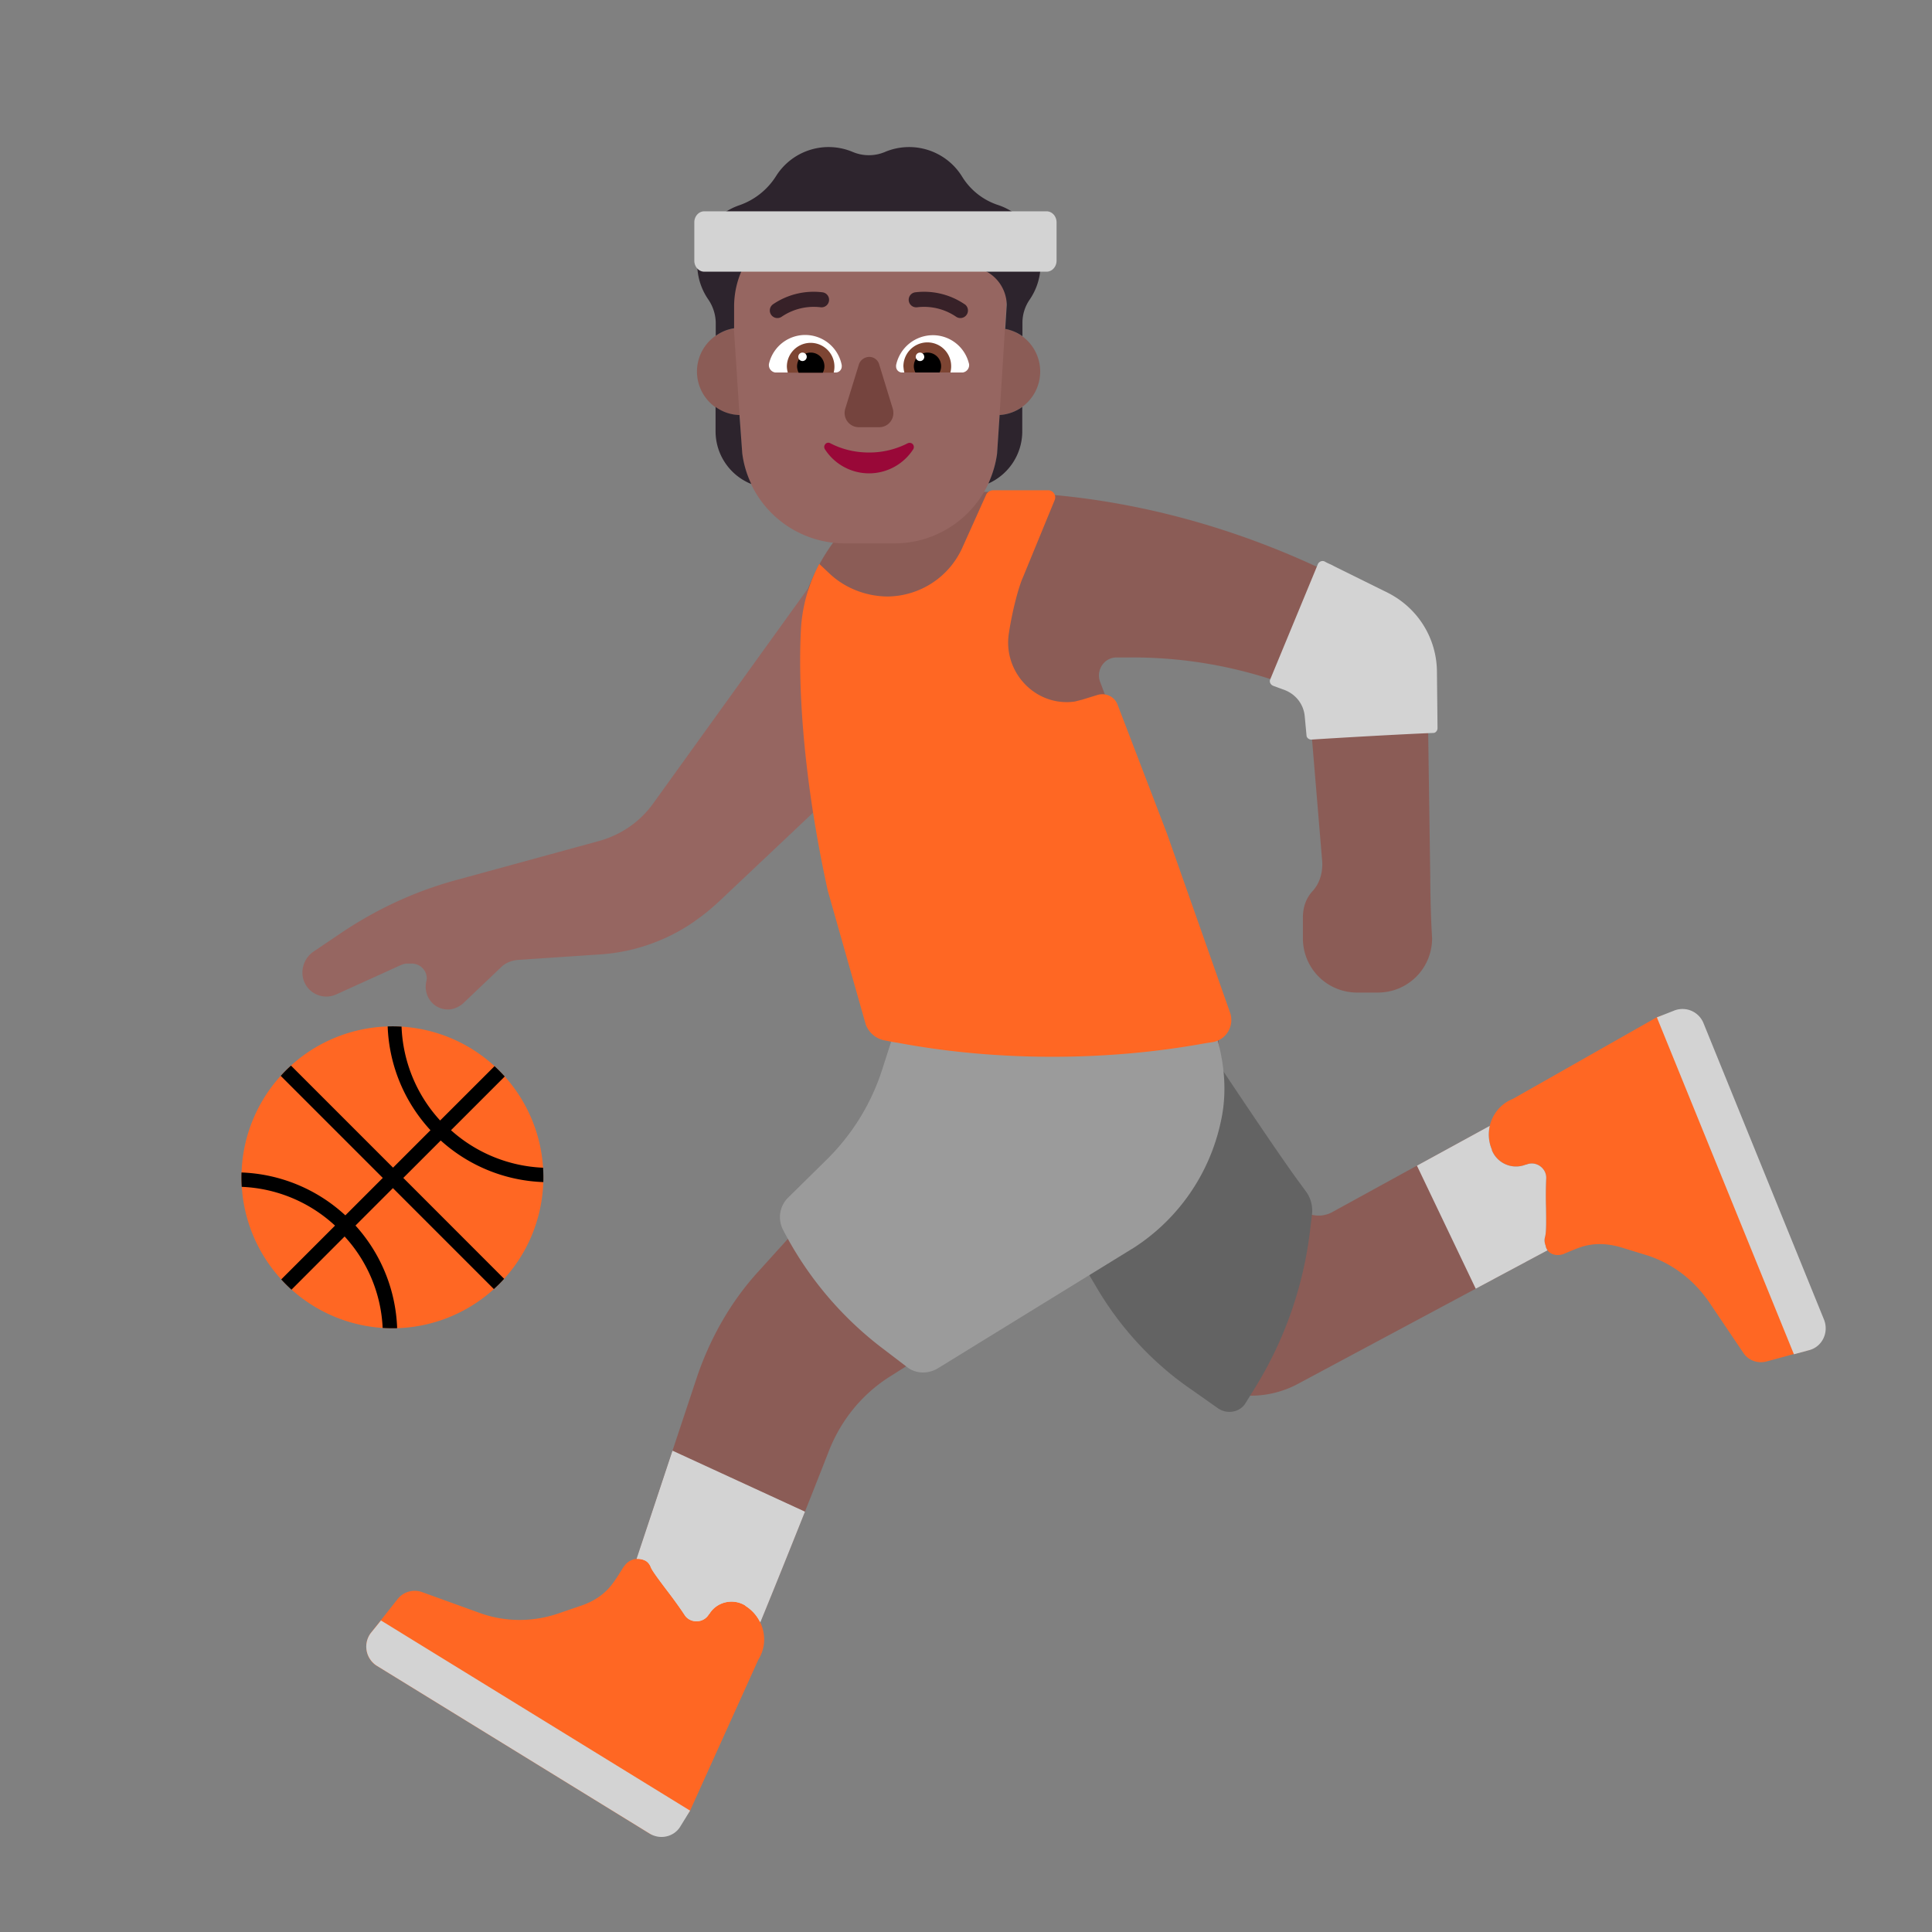 <svg xmlns="http://www.w3.org/2000/svg" xmlns:xlink="http://www.w3.org/1999/xlink" width="32" height="32" viewBox="0 0 32 32"><rect x="0" y="0" width="32" height="32" fill="#808080" stroke="none"/><g fill="none"><path fill="#8B5C56" d="m23.69 14.55l-.05-3.47c-.01-.49-.29-.94-.73-1.15l-.8-.4c-1.16-.57-2.39-.98-3.66-1.2c-1.09-.19-2.2-.23-3.29-.13c-.52.05-.99.31-1.31.72a3.34 3.34 0 0 0-.65 2.55l.11.7c.15.99.41 1.97.77 2.9l.76 1.97l2.83.96l2.5-.96l-.59-2.15l-1.36-3.6c-.07-.19.07-.4.27-.4h.18c.84-.01 1.67.12 2.47.39l.25.09c.17.06.28.21.3.38l.21 2.52c.01.18-.04.36-.16.49c-.11.12-.16.27-.16.44v.34c0 .5.4.9.9.9h.34c.5 0 .9-.4.9-.9c-.03-.49-.03-.99-.03-.99Z"/><path fill="#8B5C56" d="M11.4 29.58c-.48.77-1.16.24-1.16.24L6.3 27.39a.235.235 0 0 1-.07-.34c.13-.18.32-.29.54-.31h.04c.39-.04.78-.02 1.16.05L9.1 27c.3.06.6-.02.83-.21c.26-.22.46-.51.57-.84l1.05-3.16c.22-.64.56-1.24 1.02-1.74l1.7-1.88c.42-.47.64-1.09.59-1.72l-.03-.4l.92.15c1 .16 2 .17 3 .04l1.42-.19l.05.67a2.57 2.57 0 0 1-.056.736l1.326 1.514c.14.17.38.21.57.11c0 0 4.87-2.68 5.19-2.81c.82-.33 1.05.48 1.05.48l1.67 4.2c.05.12-.02.27-.13.31c-.2.07-.42.04-.6-.07l-.04-.02c-.33-.2-.62-.44-.88-.72l-.76-.83a.973.973 0 0 0-.78-.32c-.25.02-.5.08-.73.2c-.01 0-.01-.01-.01-.01l-4.54 2.43c-.52.28-1.15.26-1.65-.05c-.47-.28-.87-.66-1.18-1.11l-.7-1l.01-.012l-3.24 2.052c-.46.29-.81.72-1.01 1.23c-.61 1.56-1.97 4.96-2.33 5.55Z"/><path fill="#636363" d="M17.9 20.86c0 .02.13.24.29.51c.39.65.92 1.22 1.55 1.65l.44.31c.15.1.36.06.45-.09l.13-.21c.51-.81.83-1.72.94-2.66l.03-.25a.536.536 0 0 0-.11-.4l-.08-.11c-.34-.45-1.5-2.2-1.5-2.2l-2.14 3.45Z"/><path fill="#966661" d="m13.38 9.75l.31 3.5l-1.79 1.69c-.12.11-.24.21-.37.3l-.04.03a3.097 3.097 0 0 1-1.58.54l-1.34.09c-.1.01-.2.05-.27.12l-.63.6c-.07.06-.16.1-.25.1c-.24 0-.41-.22-.36-.46c.04-.15-.08-.3-.24-.3h-.08c-.03 0-.06.01-.09.02l-1.08.49a.396.396 0 0 1-.56-.33c-.01-.14.05-.28.17-.37l.43-.29c.6-.41 1.26-.72 1.97-.91l2.34-.64c.36-.1.67-.31.89-.61l2.57-3.57Z"/><path fill="#9B9B9B" d="m14.92 17.06l1.26.22c.88.16 1.78.15 2.66 0l1.13-.2c.1-.02.19.06.2.16c.12.44.15.9.05 1.34a3.304 3.304 0 0 1-1.43 2.08l-3.25 2c-.16.1-.37.1-.52-.02l-.38-.29a5.8 5.8 0 0 1-1.67-1.98a.454.454 0 0 1 .08-.53l.66-.65c.41-.41.72-.91.9-1.47l.19-.59c.02-.05.07-.08.12-.07Z"/><path fill="#FF6723" d="M6.5 22a2.5 2.5 0 1 0 0-5a2.5 2.5 0 0 0 0 5Z"/><path fill="#000" d="M8.999 19.579a2.54 2.54 0 0 0-.004-.238a2.436 2.436 0 0 1-1.525-.621l.89-.89a2.516 2.516 0 0 0-.169-.171l-.901.9a2.433 2.433 0 0 1-.639-1.555a2.525 2.525 0 0 0-.23-.003c.023.62.26 1.232.709 1.719l-.62.62l-1.69-1.69c-.06.053-.117.11-.17.17l1.69 1.69l-.62.62A2.677 2.677 0 0 0 4 19.42a2.549 2.549 0 0 0 .004.238a2.416 2.416 0 0 1 1.545.642l-.891.891c.054.06.111.116.17.17l.88-.881a2.4 2.4 0 0 1 .63 1.515a2.518 2.518 0 0 0 .24.004a2.673 2.673 0 0 0-.69-1.7l.62-.62l1.672 1.672c.06-.054.116-.11.17-.17L6.68 19.51l.62-.62a2.673 2.673 0 0 0 1.699.689Z"/><path fill="#D3D3D3" d="M12.06 28.13c.4-.95.87-2.11 1.26-3.09l-2.18-1l-.63 1.91c-.08.24-.2.45-.37.64c.52.4 1.35 1.08 1.92 1.54Z"/><path fill="#FF6723" d="M14.714 17.244a2.12 2.12 0 0 0-.074-.014a.416.416 0 0 1-.3-.26l-.63-2.22c-.41-1.87-.5-3.42-.44-4.39c.03-.36.13-.7.3-1.02l.18.17c.26.24.61.37.96.37c.53-.01 1.01-.32 1.23-.81l.4-.89c.03-.04.07-.06.11-.06h.91c.08 0 .14.08.11.16l-.53 1.29c-.06.13-.17.52-.23.92c-.1.64.44 1.22 1.09 1.13l.12-.03l.26-.08c.14-.04.28.03.33.16l.82 2.14l1.05 2.98c.06.21-.07.43-.29.47l-.13.02c-1.64.3-3.46.3-5.1-.01c-.05-.006-.1-.017-.146-.026ZM25.9 20.77l.02-.01l.056-.023c.14-.058.239-.1.354-.117c.17-.03.35-.01.52.04l.39.12c.44.13.81.41 1.07.79l.56.83c.08.13.24.19.39.15l.7-.19c.21-.06.32-.29.24-.5l-2-4.92c-.08-.19-.57-.17-.76-.09l-2.38 1.35c-.33.13-.49.51-.35.84v.01c.09.22.34.33.56.24h.01c.16-.07.34.06.33.23a6.958 6.958 0 0 0-.004.487c.004.215.007.41-.016.483c-.01.05-.01.1.01.14c.02.13.16.19.3.14Zm-15.56 5.17l-.01.01l-.023.037c-.087.139-.144.23-.227.323c-.12.13-.27.22-.44.28l-.38.13c-.43.15-.9.15-1.33-.01l-.94-.34a.361.361 0 0 0-.4.11l-.45.57c-.13.18-.08.43.1.54l4.52 2.78c.18.11.56-.2.67-.38l1.13-2.5c.19-.3.09-.7-.21-.89l-.01-.01a.433.433 0 0 0-.59.14l-.01.01c-.09.15-.31.15-.4.01a7.299 7.299 0 0 0-.307-.426c-.12-.16-.226-.3-.253-.364a.201.201 0 0 0-.09-.11a.27.27 0 0 0-.35.09Z"/><path fill="#8B5C56" d="M12.991 6.154a.723.723 0 1 1-1.447 0a.723.723 0 0 1 1.447 0Zm4.238 0a.723.723 0 1 1-1.447 0a.723.723 0 0 1 1.447 0Z"/><path fill="#966661" d="M14.886 2.963h-.973c-1.091 0-1.91.912-1.786 2.042l.163 2.507A1.718 1.718 0 0 0 13.99 9h.826c.858 0 1.588-.637 1.7-1.488l.157-2.507a1.803 1.803 0 0 0-1.787-2.042Z"/><path fill="#990838" d="M14.393 7.495c-.224 0-.442-.05-.64-.153a.065.065 0 0 0-.093.029c-.013.022-.01.048.003.07a.87.87 0 0 0 1.463 0a.071.071 0 0 0-.022-.096a.078.078 0 0 0-.07-.003a1.389 1.389 0 0 1-.64.153Z"/><path fill="#75443E" d="m14.227 6.033l-.228.74a.236.236 0 0 0 .225.303h.339a.234.234 0 0 0 .234-.237a.267.267 0 0 0-.01-.07l-.227-.74a.17.17 0 0 0-.218-.108a.182.182 0 0 0-.115.112Z"/><path fill="#fff" d="M12.738 6.02a.616.616 0 0 1 1.204.029v.019a.101.101 0 0 1-.103.102h-.982c-.01 0-.02 0-.03-.003a.124.124 0 0 1-.089-.147Zm3.31 0a.614.614 0 0 0-.598-.468a.623.623 0 0 0-.608.497v.019a.1.1 0 0 0 .102.102h.986c.01 0 .02 0 .029-.003a.124.124 0 0 0 .09-.147Z"/><path fill="#7D4533" d="M13.033 6.068a.394.394 0 1 1 .775.105h-.759a.403.403 0 0 1-.016-.105Zm2.721-.003a.393.393 0 0 0-.394-.394a.398.398 0 0 0-.397.394c.003.035.006.07.016.105h.762a.398.398 0 0 0 .013-.105Z"/><path fill="#000" d="M13.427 5.84a.226.226 0 0 1 .201.333h-.4a.256.256 0 0 1-.026-.105c0-.125.1-.228.225-.228Zm1.936 0a.225.225 0 0 0-.201.33h.4a.225.225 0 0 0-.198-.33Z"/><path fill="#fff" d="M13.362 5.91a.07.07 0 1 1-.14 0a.07.07 0 0 1 .14 0Zm1.947 0a.07.07 0 1 1-.141 0a.07.07 0 0 1 .14 0Z"/><path fill="#372128" d="M12.947 5.246a.944.944 0 0 1 .65-.156a.125.125 0 0 0 .03-.248a1.194 1.194 0 0 0-.822.197a.125.125 0 0 0 .142.207Zm3.031-.206a1.193 1.193 0 0 0-.822-.198a.125.125 0 0 0 .03.248a.943.943 0 0 1 .65.156a.125.125 0 0 0 .142-.207Z"/><path fill="#2D242D" d="M17.098 3.859a1.022 1.022 0 0 0-.56-.461a1.102 1.102 0 0 1-.599-.467a1.031 1.031 0 0 0-1.284-.413a.687.687 0 0 1-.528 0a1.028 1.028 0 0 0-1.274.4a1.172 1.172 0 0 1-.611.483a1.03 1.03 0 0 0-.51 1.56a.707.707 0 0 1 .123.38v.221a.707.707 0 0 1 .304-.125V5.08c0-.817.66-1.476 1.475-1.476h.564c.118 0 .227.073.272.186c.173.384.557.63.976.63h.618a.643.643 0 0 1 .611.628l-.025.4l.013.003h.006c.096.022.186.06.266.118v-.224a.67.67 0 0 1 .118-.38c.227-.33.243-.76.045-1.105Zm-4.85 3.015a.704.704 0 0 1-.396-.134v.403c0 .384.233.73.592.874a1.664 1.664 0 0 1-.15-.509l-.046-.634Zm4.123 1.134c.07-.157.122-.324.144-.497l.042-.637a.718.718 0 0 0 .375-.134v.406a.946.946 0 0 1-.56.862Z"/><path fill="#D3D3D3" d="M11.665 3.5h5.67c.091 0 .165.082.165.183v.634c0 .101-.074.183-.165.183h-5.67c-.091 0-.165-.082-.165-.183v-.634c0-.101.074-.183.165-.183Zm9.945 8.36l.03.32c0 .04.04.07.08.07c.46-.03 1.5-.09 2.02-.11c.04 0 .07-.04.07-.08l-.01-.95c-.01-.55-.32-1.04-.81-1.29l-.89-.44a.746.746 0 0 0-.08-.04a.796.796 0 0 1-.08-.04c-.04-.02-.09 0-.11.04l-.79 1.91c-.02.04 0 .09.05.11l.19.07c.18.07.31.23.33.43Zm4.022 8.849a.179.179 0 0 1-.032-.079a.22.22 0 0 1-.01-.14c.023-.073.02-.268.017-.483a6.51 6.51 0 0 1 .003-.487c.01-.17-.17-.3-.33-.23h-.01a.431.431 0 0 1-.56-.24v-.01a.635.635 0 0 1-.034-.393l-1.207.66l.974 2.038l1.189-.636Zm-13.039 6.164c.255-.622.513-1.266.74-1.835l-2.194-1.01l-.596 1.793c.05-.004.1.006.147.029c.04.02.07.06.09.11c.027.064.133.204.253.364c.106.14.223.295.307.426c.09.14.31.14.4-.01l.01-.01c.12-.2.39-.26.59-.14l.01.01a.66.66 0 0 1 .243.273Zm-6.453.177l.17-.21l5.12 3.15l-.16.26c-.1.17-.33.23-.51.12l-4.52-2.78a.376.376 0 0 1-.1-.54Zm23.573-4.619l.26-.07c.21-.06.32-.29.24-.5l-2-4.92a.375.375 0 0 0-.49-.2l-.28.11l2.27 5.58Z"/></g></svg>